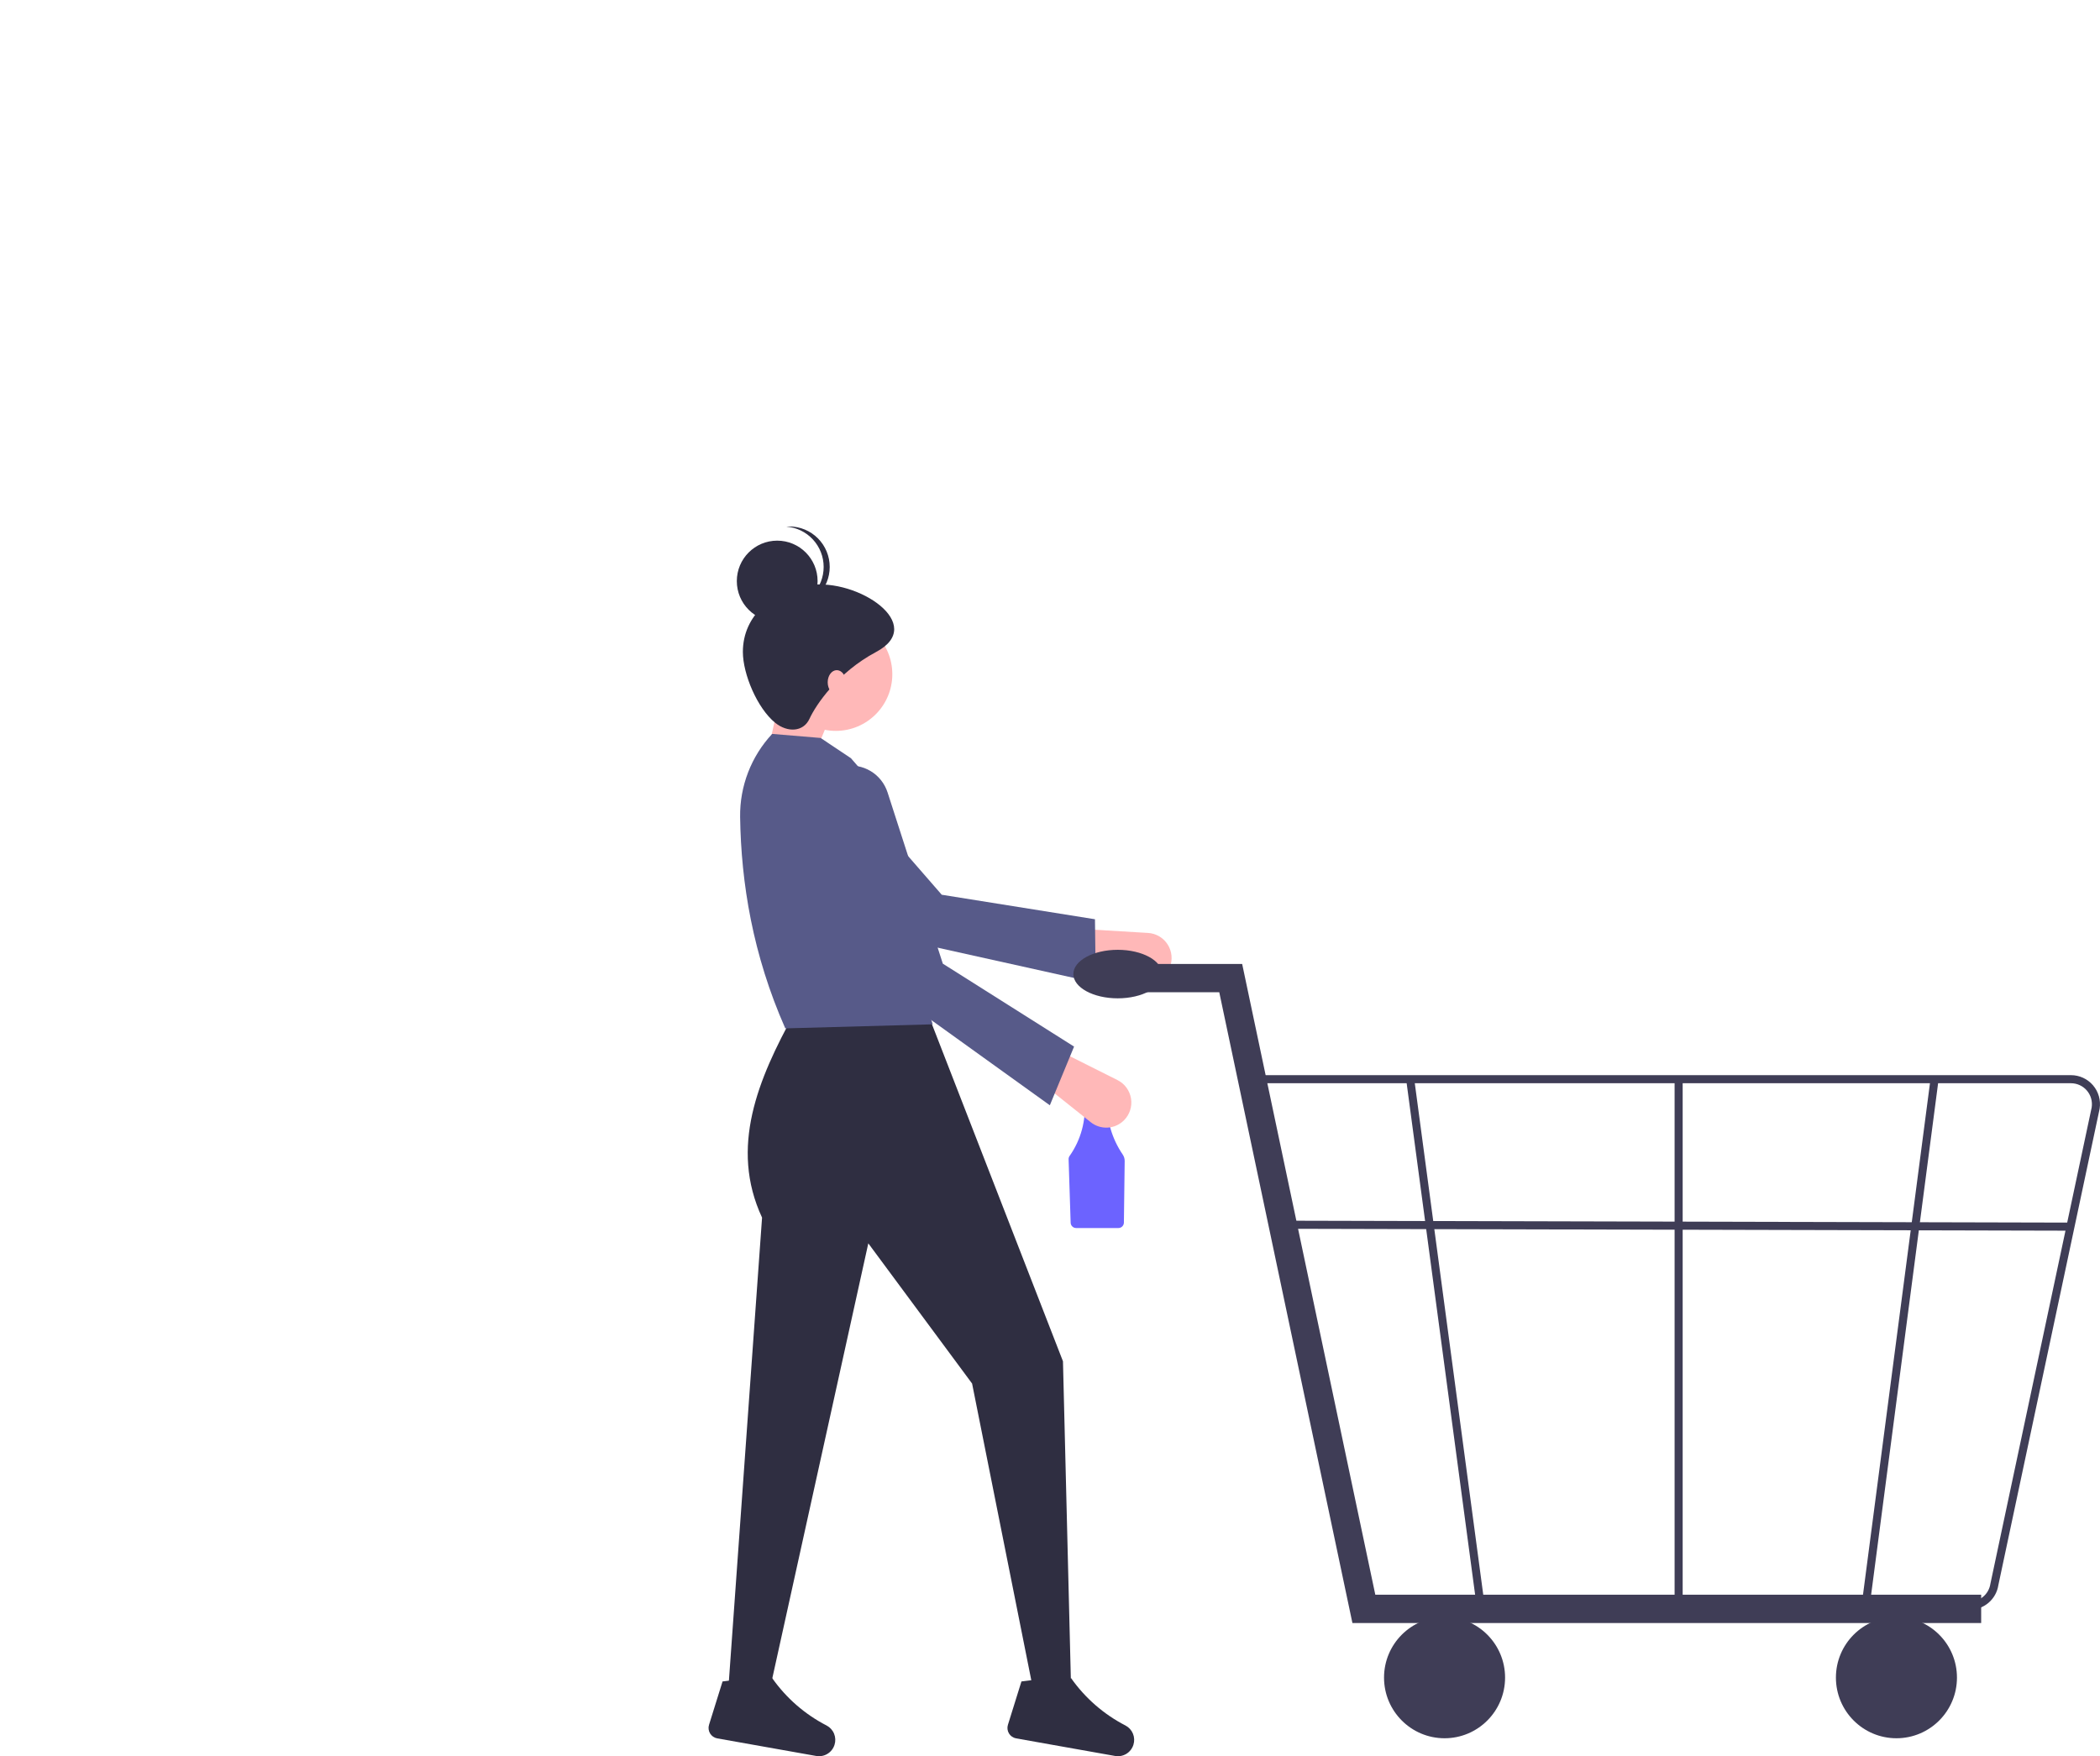 <svg width="263" height="220" viewBox="0 0 263 220" fill="none" xmlns="http://www.w3.org/2000/svg">
<path d="M138.39 135.696H136.168C136.09 135.696 136.015 135.727 135.96 135.783C135.905 135.838 135.874 135.913 135.874 135.991V136.969C135.874 137.008 135.882 137.046 135.896 137.082C135.911 137.118 135.933 137.15 135.96 137.178C135.987 137.205 136.02 137.227 136.056 137.242C136.091 137.256 136.13 137.264 136.168 137.264H136.536V138.728H138.022V137.264H138.39C138.468 137.264 138.543 137.233 138.598 137.178C138.653 137.122 138.684 137.047 138.684 136.969V135.991C138.684 135.913 138.653 135.838 138.598 135.783C138.543 135.727 138.468 135.696 138.39 135.696Z" fill="#E6E6E6"/>
<path d="M140.615 144.641C139.254 142.645 138.559 140.269 138.628 137.854C138.629 137.798 138.611 137.743 138.577 137.7C138.542 137.656 138.494 137.625 138.44 137.613V137.19H136.094V137.607H136.062C136.03 137.607 135.999 137.613 135.969 137.625C135.94 137.638 135.914 137.655 135.891 137.678C135.869 137.7 135.851 137.727 135.839 137.756C135.827 137.785 135.821 137.817 135.821 137.848C135.821 137.854 135.821 137.86 135.822 137.866C136.038 140.331 135.375 142.793 133.949 144.814C133.867 144.931 133.825 145.073 133.829 145.217L134.086 153.17C134.092 153.348 134.166 153.516 134.293 153.64C134.42 153.764 134.59 153.834 134.767 153.835H140.073C140.252 153.834 140.424 153.762 140.551 153.636C140.678 153.509 140.751 153.338 140.755 153.159L140.853 145.436C140.856 145.153 140.773 144.875 140.615 144.641Z" fill="#6C63FF"/>
<path opacity="0.2" d="M137.927 136.015C137.927 136.184 137.86 136.346 137.741 136.465C137.621 136.584 137.46 136.652 137.291 136.652C137.123 136.652 136.961 136.584 136.842 136.465C136.723 136.346 136.656 136.184 136.656 136.015" fill="black"/>
<path d="M95.439 97.514L101.003 97.007L104.544 88.387L98.221 84.838L95.439 97.514Z" fill="#FFB8B8"/>
<path d="M146.504 121.178C146.689 120.715 146.762 120.215 146.716 119.719C146.671 119.223 146.508 118.744 146.242 118.324C145.976 117.903 145.614 117.551 145.185 117.298C144.757 117.045 144.275 116.898 143.779 116.868L135.14 116.352L133.868 120.592L142.761 123.04C143.504 123.244 144.297 123.168 144.987 122.824C145.677 122.481 146.217 121.895 146.504 121.178Z" fill="#FFB8B8"/>
<path d="M137.228 123.11L137.132 115.154L117.943 112.085L103.159 95.09C102.39 94.205 101.327 93.63 100.168 93.472C99.008 93.312 97.83 93.58 96.852 94.225C96.26 94.615 95.761 95.132 95.39 95.737C95.019 96.342 94.785 97.021 94.704 97.727C94.624 98.433 94.699 99.147 94.925 99.821C95.15 100.494 95.52 101.11 96.009 101.624L108.206 116.669L137.228 123.11Z" fill="#575A89"/>
<path d="M91.139 212.613H96.198L108.745 155.752L121.743 173.317L129.33 211.346H134.136L133.124 170.529L116.179 126.923H99.486C94.924 135.198 91.346 143.729 95.439 152.529L91.139 212.613Z" fill="#2F2E41"/>
<path d="M126.23 216.067C126.174 216.246 126.156 216.436 126.179 216.622C126.202 216.809 126.264 216.988 126.361 217.149C126.459 217.31 126.589 217.448 126.744 217.554C126.899 217.66 127.074 217.732 127.259 217.765L139.637 219.966C140.126 220.056 140.631 219.963 141.057 219.706C141.482 219.448 141.799 219.043 141.947 218.567C142.091 218.113 142.071 217.622 141.89 217.181C141.709 216.739 141.379 216.376 140.957 216.155C138.236 214.754 135.893 212.713 134.131 210.206C132.771 211.476 131.25 211.356 129.636 210.421L127.923 210.635L126.23 216.067Z" fill="#2F2E41"/>
<path d="M88.797 216.067C88.741 216.246 88.724 216.436 88.747 216.622C88.77 216.809 88.832 216.988 88.929 217.149C89.027 217.31 89.157 217.448 89.312 217.554C89.466 217.66 89.642 217.732 89.827 217.765L102.205 219.966C102.694 220.056 103.199 219.963 103.624 219.706C104.05 219.448 104.367 219.043 104.515 218.567C104.659 218.113 104.639 217.622 104.458 217.181C104.277 216.739 103.947 216.376 103.525 216.155C100.803 214.754 98.461 212.713 96.699 210.206C95.338 211.476 93.818 211.356 92.203 210.421L90.491 210.635L88.797 216.067Z" fill="#2F2E41"/>
<path d="M104.671 91.557C108.582 91.557 111.752 88.379 111.752 84.458C111.752 80.537 108.582 77.359 104.671 77.359C100.759 77.359 97.589 80.537 97.589 84.458C97.589 88.379 100.759 91.557 104.671 91.557Z" fill="#FFB8B8"/>
<path d="M98.348 128.824L116.811 128.317L111.389 111.211C114.758 105.796 111.367 100.387 106.568 94.979L102.774 92.444L96.704 91.936C94.076 94.755 92.638 98.484 92.691 102.342C92.811 110.603 94.27 119.596 98.348 128.824Z" fill="#575A89"/>
<path d="M140.768 140.338C141.119 139.986 141.382 139.555 141.535 139.081C141.688 138.607 141.726 138.103 141.647 137.611C141.567 137.119 141.372 136.653 141.078 136.252C140.783 135.85 140.398 135.524 139.953 135.301L132.213 131.42L129.38 134.816L136.596 140.574C137.199 141.056 137.957 141.297 138.727 141.254C139.496 141.21 140.223 140.884 140.768 140.338Z" fill="#FFB8B8"/>
<path d="M131.48 138.458L134.515 131.106L118.077 120.717L111.156 99.262C110.795 98.146 110.044 97.198 109.04 96.595C108.036 95.992 106.849 95.773 105.697 95.981C104.999 96.106 104.338 96.384 103.759 96.793C103.18 97.204 102.698 97.736 102.347 98.353C101.997 98.97 101.785 99.657 101.728 100.365C101.671 101.073 101.77 101.785 102.018 102.45L107.326 121.092L131.48 138.458Z" fill="#575A89"/>
<path d="M93.036 81.668C93.036 84.43 94.826 88.708 97.083 90.542C98.602 91.775 100.609 91.724 101.383 90.035C102.177 88.302 104.913 84.23 109.729 81.668C116.149 78.254 107.452 72.411 101.383 73.302C96.822 73.972 93.036 77.048 93.036 81.668Z" fill="#2F2E41"/>
<path d="M97.336 77.867C100.13 77.867 102.394 75.596 102.394 72.796C102.394 69.996 100.13 67.726 97.336 67.726C94.542 67.726 92.278 69.996 92.278 72.796C92.278 75.596 94.542 77.867 97.336 77.867Z" fill="#2F2E41"/>
<path d="M103.153 71.021C103.153 69.742 102.67 68.511 101.802 67.575C100.935 66.638 99.746 66.064 98.474 65.969C98.6 65.96 98.725 65.95 98.853 65.95C100.195 65.95 101.482 66.484 102.43 67.435C103.379 68.386 103.912 69.676 103.912 71.021C103.912 72.365 103.379 73.655 102.43 74.606C101.482 75.557 100.195 76.091 98.853 76.091C98.725 76.091 98.6 76.081 98.474 76.072C99.746 75.977 100.935 75.403 101.802 74.467C102.67 73.53 103.153 72.299 103.153 71.021Z" fill="#2F2E41"/>
<path d="M104.797 86.993C105.426 86.993 105.935 86.311 105.935 85.471C105.935 84.631 105.426 83.95 104.797 83.95C104.168 83.95 103.659 84.631 103.659 85.471C103.659 86.311 104.168 86.993 104.797 86.993Z" fill="#FFB8B8"/>
<path d="M248.118 203.314H169.374L152.699 124.3H138.469V120.755H155.566L172.241 199.769H248.118V203.314Z" fill="#3F3D56"/>
<path d="M180.914 217.75C185.1 217.75 188.493 214.348 188.493 210.152C188.493 205.956 185.1 202.555 180.914 202.555C176.728 202.555 173.334 205.956 173.334 210.152C173.334 214.348 176.728 217.75 180.914 217.75Z" fill="#3F3D56"/>
<path d="M237.507 217.75C241.693 217.75 245.086 214.348 245.086 210.152C245.086 205.956 241.693 202.555 237.507 202.555C233.321 202.555 229.927 205.956 229.927 210.152C229.927 214.348 233.321 217.75 237.507 217.75Z" fill="#3F3D56"/>
<path d="M246.682 201.645H170.069L156.551 134.684H259.368C259.892 134.684 260.411 134.798 260.887 135.018C261.364 135.238 261.787 135.559 262.128 135.958C262.469 136.358 262.719 136.827 262.862 137.333C263.005 137.839 263.037 138.37 262.956 138.889L250.27 198.569C250.139 199.428 249.705 200.211 249.046 200.775C248.388 201.34 247.549 201.648 246.682 201.645ZM170.901 200.632H246.682C247.307 200.634 247.913 200.412 248.388 200.004C248.863 199.597 249.177 199.032 249.271 198.412L261.957 138.732C262.016 138.357 261.993 137.974 261.89 137.609C261.787 137.243 261.606 136.905 261.36 136.616C261.114 136.328 260.808 136.096 260.464 135.938C260.12 135.779 259.746 135.697 259.368 135.697H157.778L170.901 200.632Z" fill="#3F3D56"/>
<path d="M184.963 201.43L176.11 135.272L177.107 135.107L185.96 201.265L184.963 201.43Z" fill="#3F3D56"/>
<path d="M234.186 200.923L233.188 200.761L241.782 135.109L242.78 135.271L234.186 200.923Z" fill="#3F3D56"/>
<path d="M210.734 135.19H209.723V201.348H210.734V135.19Z" fill="#3F3D56"/>
<path d="M161.714 152.918L161.711 153.931L259.535 154.168L259.537 153.155L161.714 152.918Z" fill="#3F3D56"/>
<path d="M139.985 125.06C143.054 125.06 145.543 123.7 145.543 122.021C145.543 120.343 143.054 118.982 139.985 118.982C136.915 118.982 134.426 120.343 134.426 122.021C134.426 123.7 136.915 125.06 139.985 125.06Z" fill="#3F3D56"/>
</svg>
